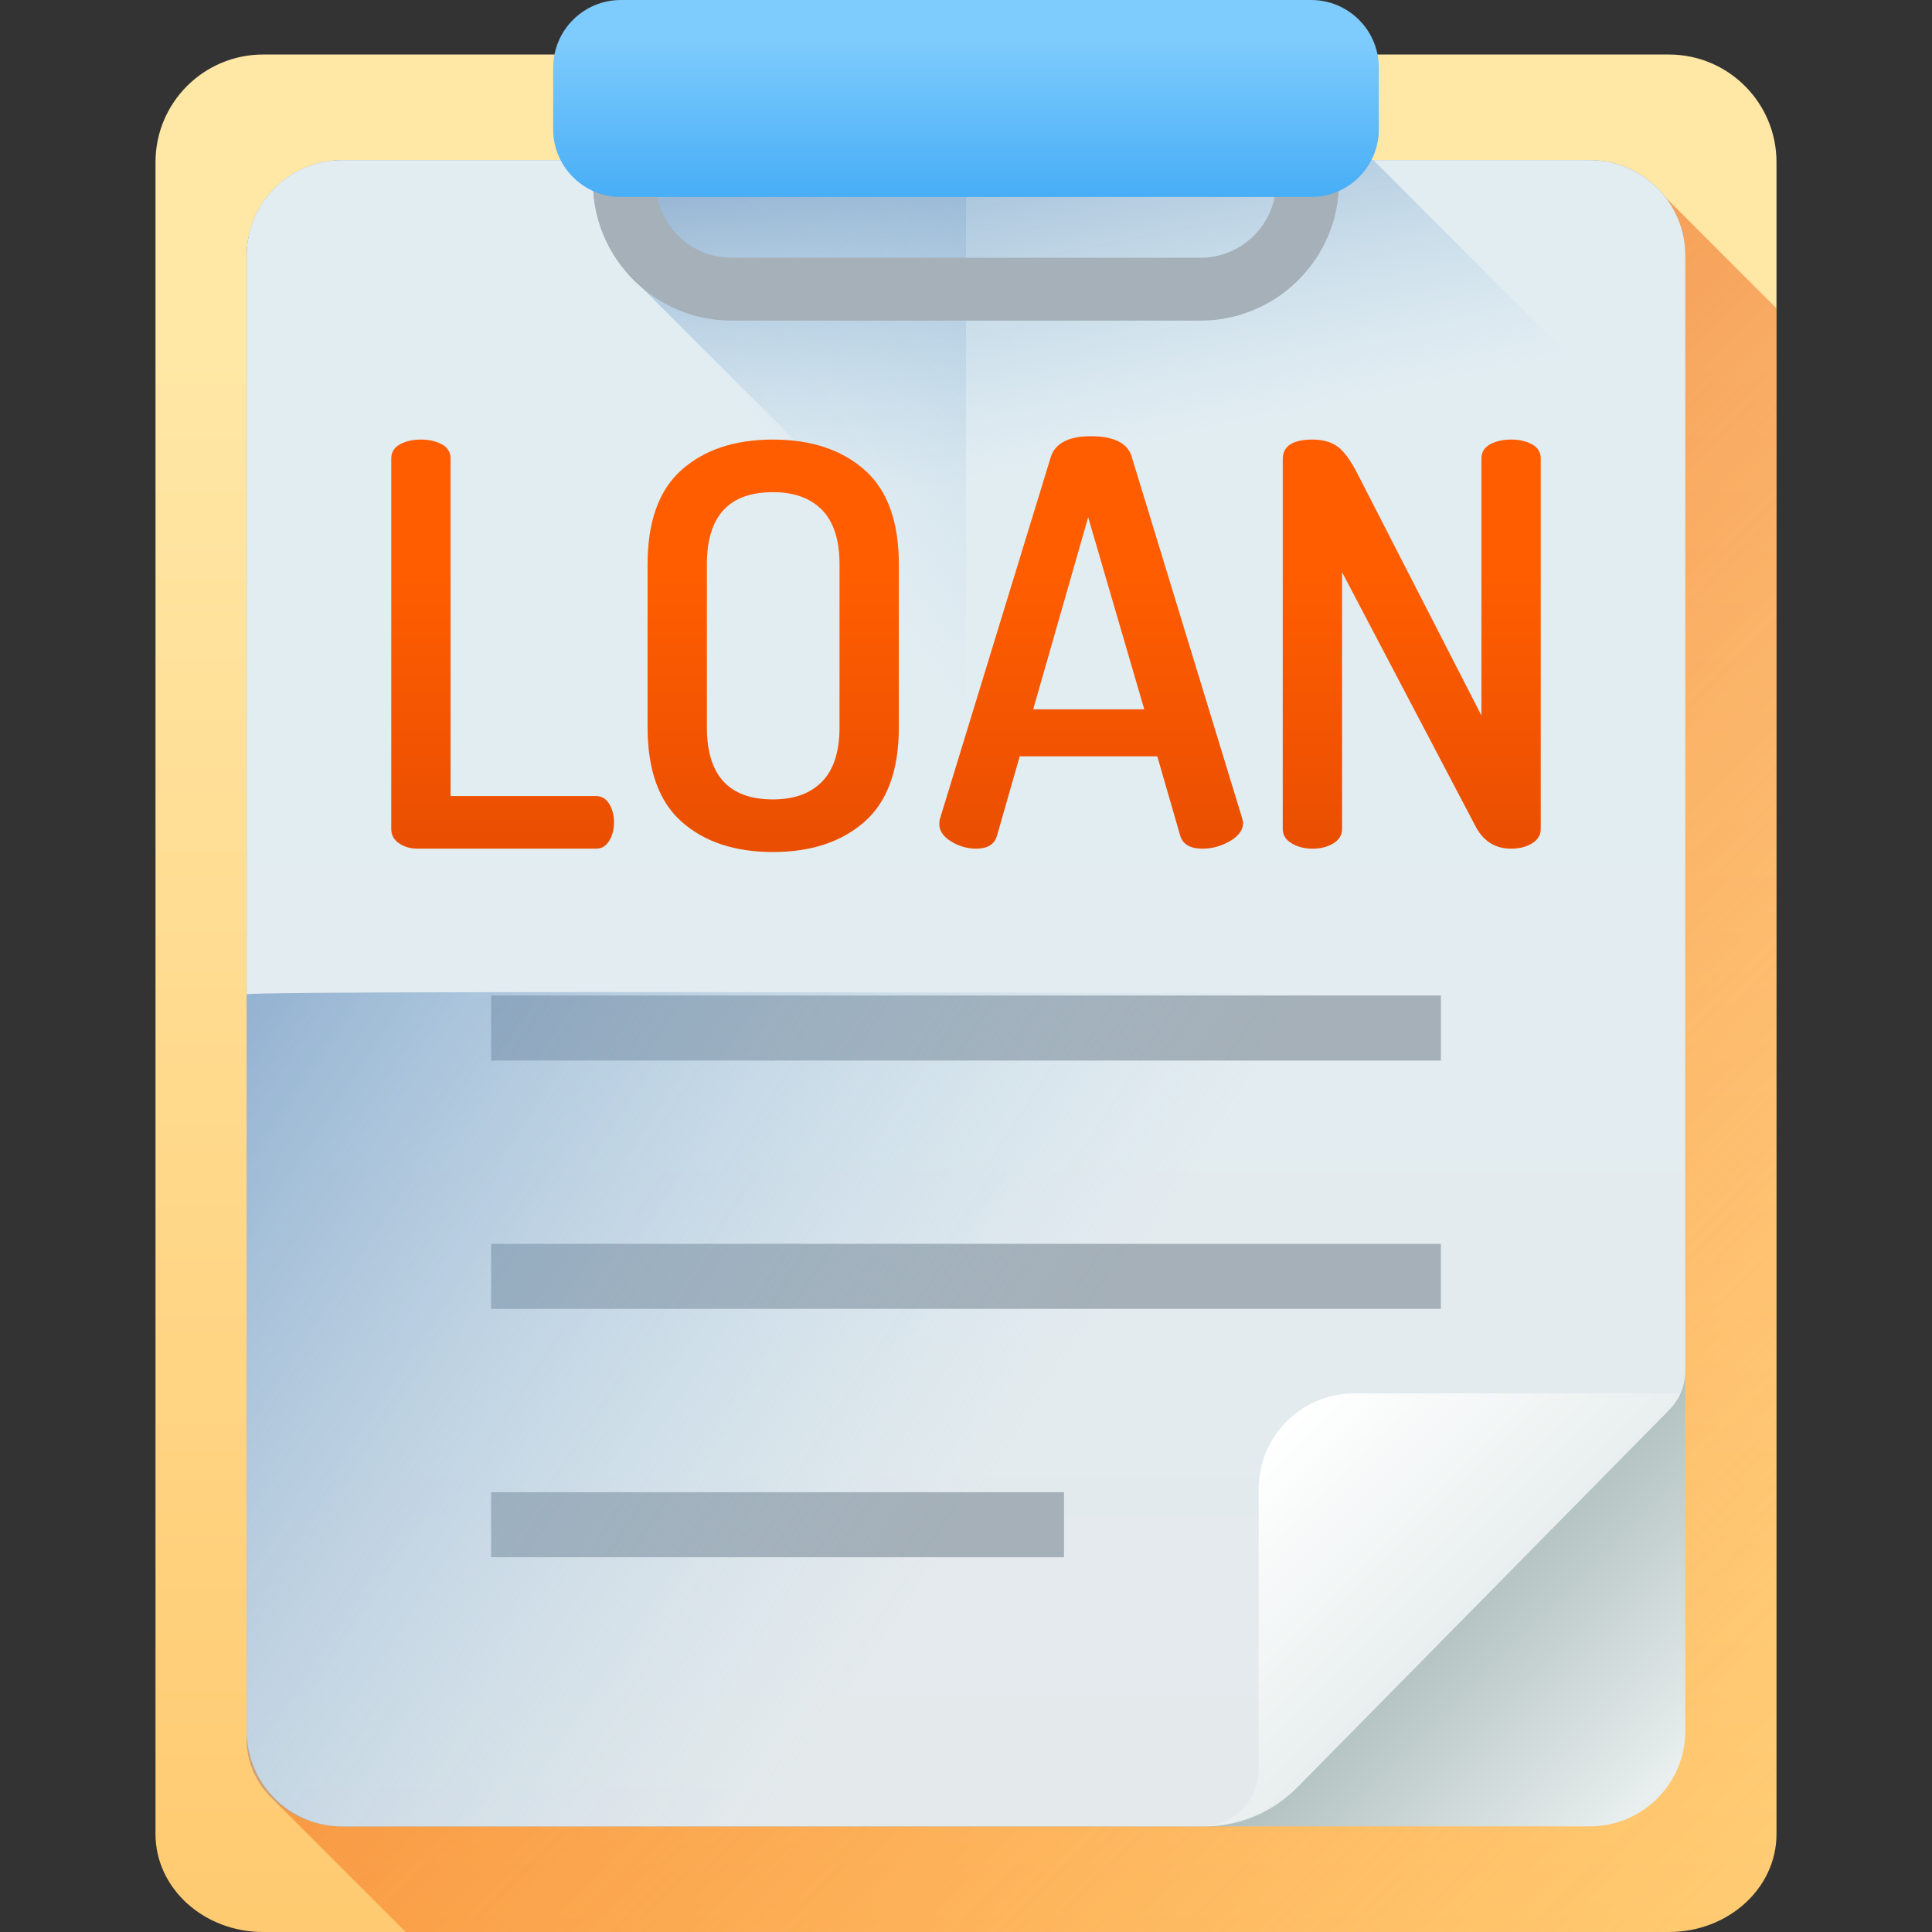 <?xml version="1.0" encoding="UTF-8"?>
<svg xmlns="http://www.w3.org/2000/svg" onmouseup="{ if(window.parent.document.onmouseup) window.parent.document.onmouseup(arguments[0]);}" xml:space="preserve" style="enable-background:new 0 0 512 512;" viewBox="0 0 512 512" y="0px" x="0px" id="Capa_1" version="1.1" xmlns:xlink="http://www.w3.org/1999/xlink"><rect x="0" y="0" width="512" height="512" fill="#333333" stroke="none"/><linearGradient gradientTransform="matrix(1.004 0 0 -1.004 0.192 516.561)" y2="-178.647" x2="254.809" y1="420.503" x1="254.809" gradientUnits="userSpaceOnUse" id="SVGID_1_"><stop style="stop-color:#FFE7A5" offset="0"/><stop style="stop-color:#FFBF5C" offset="0.966"/></linearGradient><path data-cppathid="10000" d="M470.79,42.968c0-15.752-12.769-28.519-28.519-28.519H69.729  c-15.751,0-28.519,12.769-28.519,28.519v220.607l0,0v222.484c0,14.326,12.769,25.941,28.519,25.941l0,0h257.494h59.911h55.137  c15.751,0,28.519-11.615,28.519-25.942V375.901v-0.002V42.968H470.79z" style="fill:url(#SVGID_1_);"/><linearGradient gradientTransform="matrix(1.004 0 0 -1.004 0.192 516.561)" y2="531.865" x2="-25.055" y1="29.735" x1="477.07" gradientUnits="userSpaceOnUse" id="SVGID_2_"><stop style="stop-color:#FF5D00;stop-opacity:0" offset="0"/><stop style="stop-color:#D54003" offset="1"/></linearGradient><path data-cppathid="10001" d="M441.329,52.261c-4.63-5.975-11.87-9.826-20.015-9.826H256H90.685l0,0  c-12.54,0-25.311,11.332-25.311,25.311v195.789l0,0v197.454c0,5.785,2.351,11.067,6.224,15.112L107.496,512h219.726h59.911h55.137  c15.751,0,28.519-11.615,28.519-25.942V375.901v-0.002V81.721L441.329,52.261z" style="fill:url(#SVGID_2_);"/><linearGradient gradientTransform="matrix(1.004 0 0 -1.004 0.192 516.561)" y2="56.315" x2="450.84" y1="132.795" x1="374.36" gradientUnits="userSpaceOnUse" id="SVGID_3_"><stop style="stop-color:#97AAAA" offset="0"/><stop style="stop-color:#E8EFEE" offset="1"/></linearGradient><path data-cppathid="10002" d="M446.626,458.702V67.747c0-13.972-11.339-25.311-25.311-25.311H90.684  c-13.972,0-25.311,11.339-25.311,25.311v390.955c0,13.972,11.339,25.311,25.311,25.311h330.632  C435.287,484.013,446.626,472.673,446.626,458.702z" style="fill:url(#SVGID_3_);"/><linearGradient gradientTransform="matrix(1.004 0 0 -1.004 0.192 516.561)" y2="-241.457" x2="254.808" y1="327.353" x1="254.808" gradientUnits="userSpaceOnUse" id="SVGID_4_"><stop style="stop-color:#E2EDF2" offset="0"/><stop style="stop-color:#E6E6E6" offset="1"/></linearGradient><path data-cppathid="10003" d="M319.209,484.013H90.684c-13.979,0-25.311-11.332-25.311-25.311V67.747  c0-13.979,11.332-25.311,25.311-25.311h330.632c13.979,0,25.311,11.332,25.311,25.311v295.478c0,3.873-1.524,7.592-4.243,10.35  l-98.736,100.209C337.2,480.328,328.397,484.013,319.209,484.013z" style="fill:url(#SVGID_4_);"/><g><rect data-cppathid="10004" height="17.237" width="251.713" style="fill:#A5B0B8;" y="263.821" x="130.138"/><rect data-cppathid="10005" height="17.237" width="251.713" style="fill:#A5B0B8;" y="329.628" x="130.138"/><rect data-cppathid="10006" height="17.237" width="151.833" style="fill:#A5B0B8;" y="395.445" x="130.138"/></g><linearGradient gradientTransform="matrix(1.004 0 0 -1.004 0.192 516.561)" y2="463.901" x2="458.925" y1="318.421" x1="258.735" gradientUnits="userSpaceOnUse" id="SVGID_5_"><stop style="stop-color:#9FC7E2;stop-opacity:0" offset="0"/><stop style="stop-color:#4975AD" offset="1"/></linearGradient><path data-cppathid="10007" d="M256,484.013H88.08c-12.54,0-22.707-11.332-22.707-25.311v-48.934V67.747  c0-13.979,10.166-25.311,22.707-25.311H256V484.013z" style="fill:url(#SVGID_5_);"/><linearGradient gradientTransform="matrix(1.004 0 0 -1.004 0.192 516.561)" y2="337.628" x2="-35.215" y1="137.069" x1="271.235" gradientUnits="userSpaceOnUse" id="SVGID_6_"><stop style="stop-color:#9FC7E2;stop-opacity:0" offset="0"/><stop style="stop-color:#4975AD" offset="1"/></linearGradient><path data-cppathid="10008" d="M446.626,263.534v197.454c0,12.716-11.332,23.024-25.311,23.024h-48.934H90.684  c-13.979,0-25.311-10.308-25.311-23.024V263.534C65.373,262.136,446.626,263.534,446.626,263.534z" style="fill:url(#SVGID_6_);"/><linearGradient gradientTransform="matrix(1.004 0 0 -1.004 0.192 516.561)" y2="85.122" x2="384.62" y1="134.806" x1="334.935" gradientUnits="userSpaceOnUse" id="SVGID_7_"><stop style="stop-color:#FFFFFF" offset="0"/><stop style="stop-color:#E8EFEE" offset="1"/></linearGradient><path data-cppathid="10009" d="M445.33,369.269c0,0-0.748,2.118-3.692,5.063c-1.093,1.093-97.409,98.863-97.409,98.863  c-6.82,6.921-16.129,10.818-25.845,10.818l0,0l0,0c8.388,0,15.186-6.8,15.186-15.186v-74.246c0-13.979,11.332-25.311,25.311-25.311  L445.33,369.269L445.33,369.269z" style="fill:url(#SVGID_7_);"/><linearGradient gradientTransform="matrix(1.004 0 0 -1.004 0.192 516.561)" y2="543.834" x2="276.393" y1="398.354" x1="306.263" gradientUnits="userSpaceOnUse" id="SVGID_8_"><stop style="stop-color:#9FC7E2;stop-opacity:0" offset="0"/><stop style="stop-color:#4975AD" offset="1"/></linearGradient><path data-cppathid="10010" d="M446.626,125.098l-82.663-82.663H157.151v5.834c0,11.084,4.953,21.035,12.751,27.766  l276.724,276.724L446.626,125.098L446.626,125.098z" style="fill:url(#SVGID_8_);"/><path data-cppathid="10011" d="M318.15,84.965H193.849c-20.235,0-36.697-16.462-36.697-36.697v-27.72h197.695v27.72  C354.848,68.503,338.385,84.965,318.15,84.965z M173.811,37.206v11.061c0,11.049,8.989,20.037,20.037,20.037H318.15  c11.048,0,20.037-8.988,20.037-20.037V37.206H173.811z" style="fill:#A5B0B8;"/><linearGradient gradientTransform="matrix(1.004 0 0 -1.004 0.192 516.561)" y2="455.896" x2="254.808" y1="504.586" x1="254.808" gradientUnits="userSpaceOnUse" id="SVGID_9_"><stop style="stop-color:#7ECCFD" offset="0"/><stop style="stop-color:#3FA9F5" offset="1"/></linearGradient><path data-cppathid="10012" d="M347.459,52.201H164.54c-9.908,0-17.94-8.031-17.94-17.94V17.94  C146.6,8.032,154.632,0,164.54,0h182.919c9.908,0,17.94,8.031,17.94,17.94v16.322C365.399,44.169,357.366,52.201,347.459,52.201z" style="fill:url(#SVGID_9_);"/><g><linearGradient gradientTransform="matrix(1.004 0 0 -1.004 0.192 516.561)" y2="222.903" x2="132.49" y1="362.893" x1="132.49" gradientUnits="userSpaceOnUse" id="SVGID_10_"><stop style="stop-color:#FF5D00" offset="0"/><stop style="stop-color:#D54003" offset="1"/></linearGradient><path data-cppathid="10013" d="M103.689,219.714v-98.181c0-1.68,0.765-2.939,2.299-3.782   c1.532-0.839,3.385-1.261,5.561-1.261c2.173,0,4.028,0.422,5.562,1.261c1.532,0.842,2.299,2.102,2.299,3.782v89.429h38.561   c1.483,0,2.644,0.694,3.485,2.077c0.839,1.385,1.261,3.017,1.261,4.894c0,1.879-0.422,3.511-1.261,4.894   c-0.841,1.386-2.002,2.077-3.485,2.077h-47.31c-1.879,0-3.511-0.469-4.894-1.41C104.379,222.557,103.689,221.296,103.689,219.714z" style="fill:url(#SVGID_10_);"/><linearGradient gradientTransform="matrix(1.004 0 0 -1.004 0.192 516.561)" y2="222.903" x2="203.916" y1="362.893" x1="203.916" gradientUnits="userSpaceOnUse" id="SVGID_11_"><stop style="stop-color:#FF5D00" offset="0"/><stop style="stop-color:#D54003" offset="1"/></linearGradient><path data-cppathid="10014" d="M171.613,192.722v-43.159c0-11.368,3.015-19.724,9.046-25.064   c6.03-5.339,14.089-8.009,24.174-8.009c10.085,0,18.168,2.669,24.249,8.009c6.081,5.339,9.121,13.695,9.121,25.064v43.159   c0,11.371-3.041,19.725-9.121,25.064c-6.081,5.339-14.163,8.009-24.249,8.009c-10.085,0-18.145-2.669-24.174-8.009   C174.628,212.448,171.613,204.093,171.613,192.722z M187.333,192.722c0,12.754,5.833,19.132,17.5,19.132   c5.636,0,9.986-1.581,13.051-4.746c3.063-3.163,4.597-7.958,4.597-14.386v-43.159c0-6.425-1.534-11.221-4.597-14.385   c-3.066-3.163-7.415-4.746-13.051-4.746c-11.668,0-17.5,6.377-17.5,19.131L187.333,192.722L187.333,192.722z" style="fill:url(#SVGID_11_);"/><linearGradient gradientTransform="matrix(1.004 0 0 -1.004 0.192 516.561)" y2="222.903" x2="287.859" y1="362.893" x1="287.859" gradientUnits="userSpaceOnUse" id="SVGID_12_"><stop style="stop-color:#FF5D00" offset="0"/><stop style="stop-color:#D54003" offset="1"/></linearGradient><path data-cppathid="10015" d="M248.927,218.391c0-0.591,0.048-1.036,0.149-1.332l29.45-96.122   c1.258-3.555,4.774-5.334,10.544-5.334c5.874,0,9.441,1.655,10.701,4.97l29.365,96.102c0.197,0.62,0.297,1.087,0.297,1.397   c0,1.862-1.155,3.469-3.458,4.814c-2.306,1.345-4.748,2.018-7.33,2.018c-3.122,0-5.059-1.075-5.812-3.229l-6.141-21.243h-36.455   l-6.067,21.188c-0.691,2.19-2.517,3.284-5.475,3.284c-2.368,0-4.588-0.641-6.66-1.924   C249.963,221.698,248.927,220.168,248.927,218.391z M273.805,187.976h29.439l-14.868-50.899L273.805,187.976z" style="fill:url(#SVGID_12_);"/><linearGradient gradientTransform="matrix(1.004 0 0 -1.004 0.192 516.561)" y2="222.903" x2="372.473" y1="362.893" x1="372.473" gradientUnits="userSpaceOnUse" id="SVGID_13_"><stop style="stop-color:#FF5D00" offset="0"/><stop style="stop-color:#D54003" offset="1"/></linearGradient><path data-cppathid="10016" d="M339.94,219.714v-98.032c0-3.46,2.619-5.191,7.861-5.191c2.767,0,4.991,0.618,6.674,1.854   c1.68,1.237,3.41,3.585,5.191,7.045l32.925,64.217v-68.074c0-1.68,0.765-2.939,2.299-3.782c1.532-0.839,3.386-1.261,5.562-1.261   c2.174,0,4.027,0.422,5.561,1.261c1.532,0.842,2.299,2.102,2.299,3.782v98.181c0,1.582-0.767,2.843-2.299,3.782   c-1.534,0.941-3.387,1.41-5.561,1.41c-4.153,0-7.266-1.929-9.344-5.785l-35.445-67.48v68.074c0,1.582-0.767,2.843-2.299,3.782   c-1.534,0.941-3.388,1.41-5.562,1.41c-2.076,0-3.907-0.469-5.487-1.41C340.73,222.557,339.94,221.296,339.94,219.714z" style="fill:url(#SVGID_13_);"/></g><g/><g/><g/><g/><g/><g/><g/><g/><g/><g/><g/><g/><g/><g/><g/></svg>